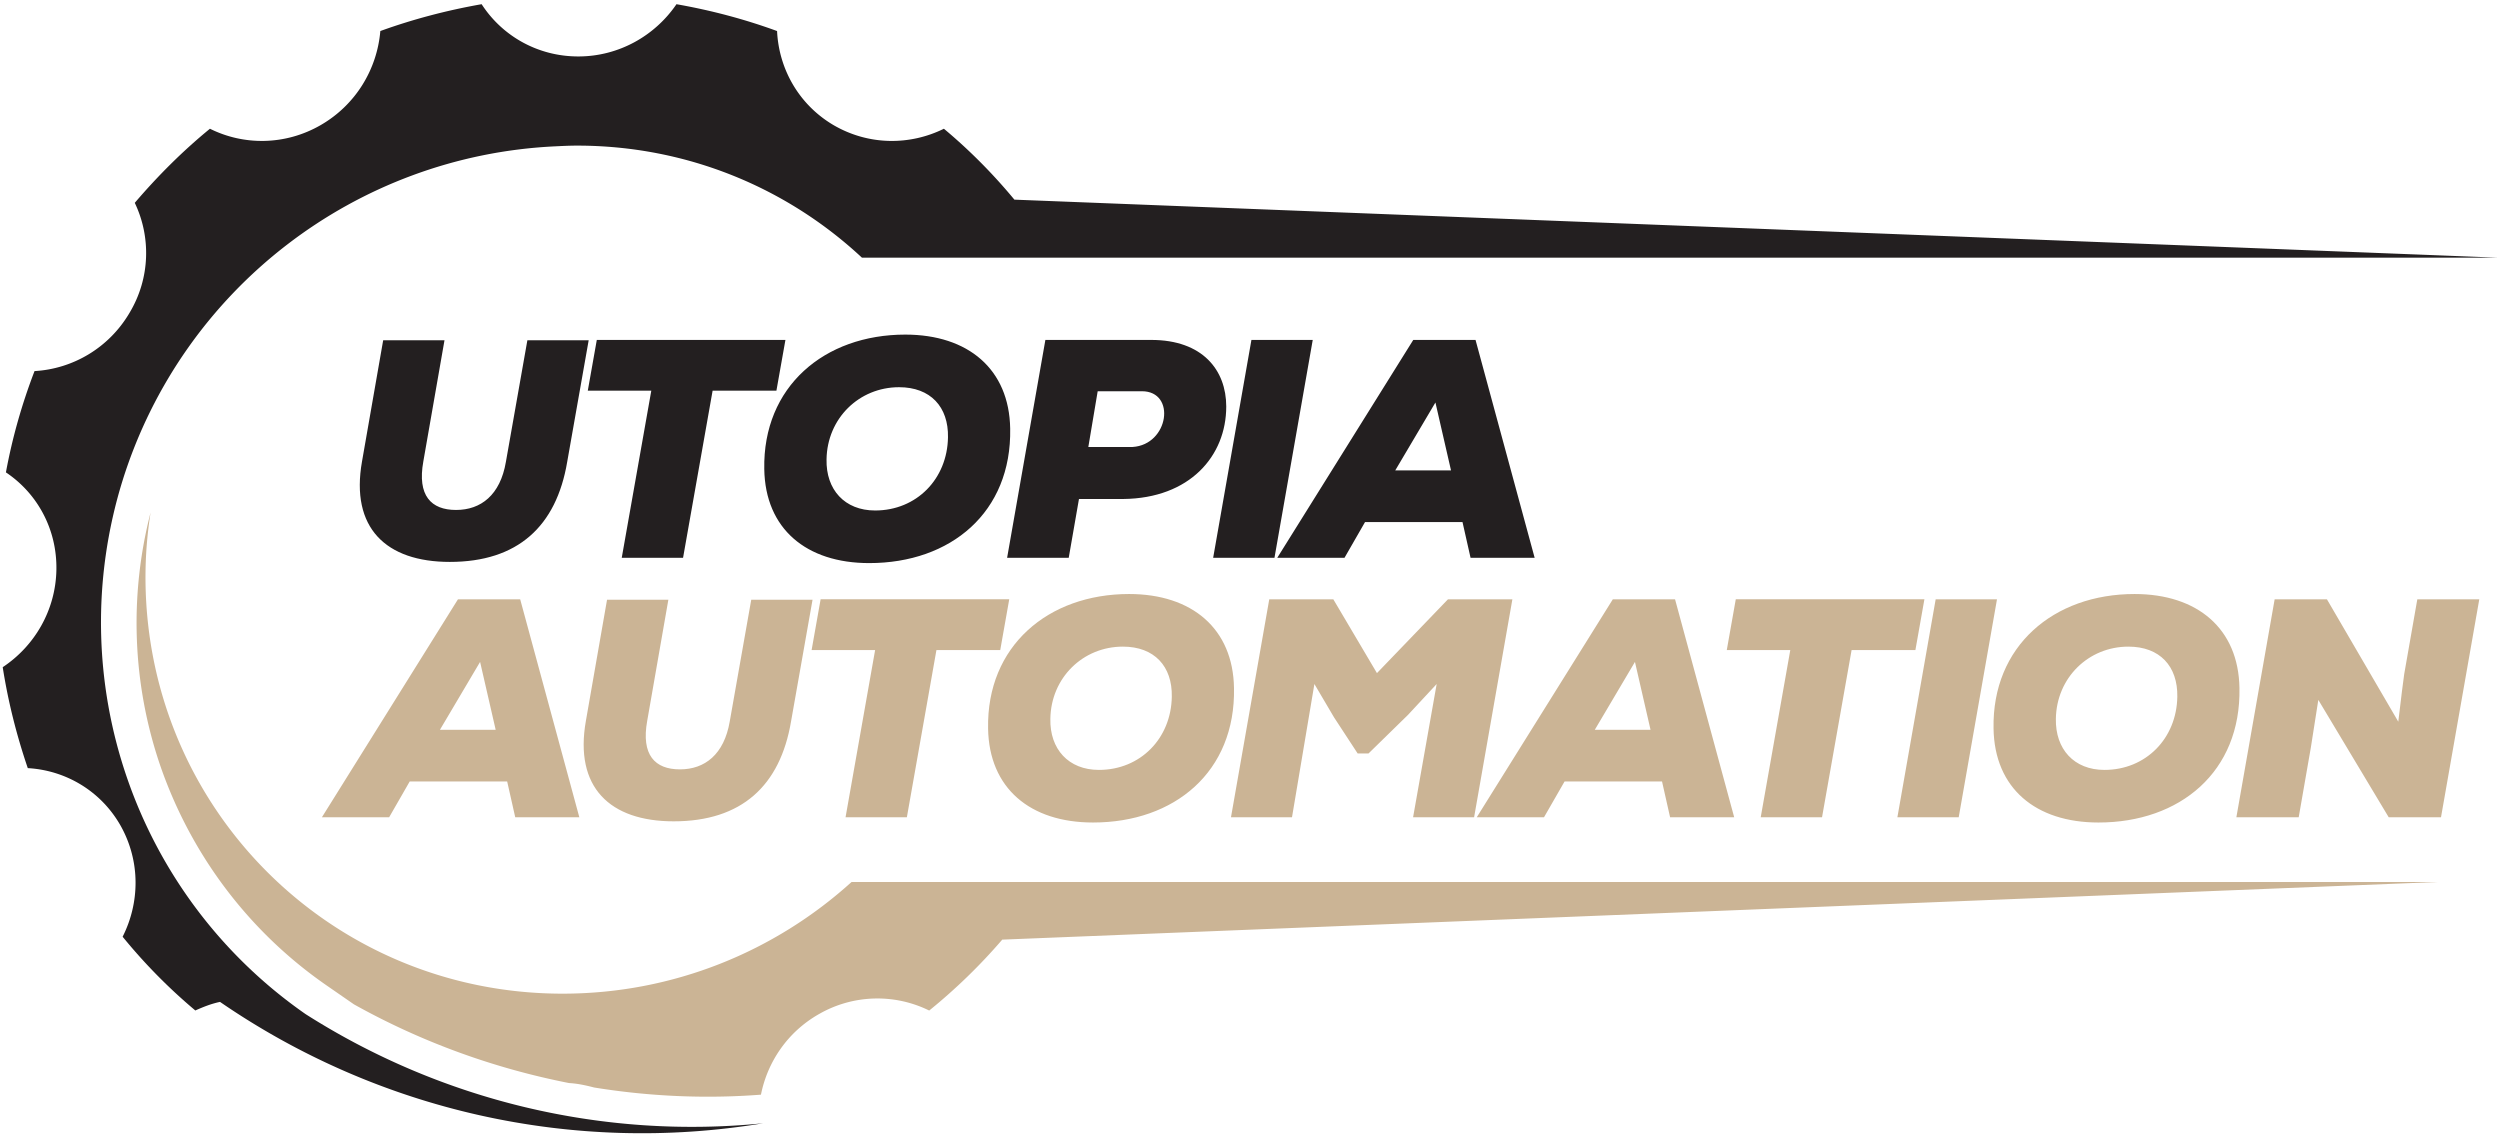<svg xmlns="http://www.w3.org/2000/svg" width="422" height="192" fill="none"><path fill="#231F20" d="M114.19.71c5.86 1.03 11.54 2.54 16.98 4.53.3 6.41 3.69 12.45 9.55 15.89 5.92 3.44 12.87 3.44 18.61.6 4.35 3.63 8.34 7.67 11.9 11.97l250.31 9.79H145.49c-12.57-11.72-29.43-18.91-48.1-18.91-1.21 0-2.42.06-3.63.12C60.1 26.27 30.85 48.69 20.7 81.08c-10.45 33.6 2.05 70.04 30.88 90.1 22.96 14.62 50.16 21.15 77.23 18.43-32.15 5.32-64.96-2.12-91.67-20.49-1.45.3-2.84.85-4.17 1.45a92.5 92.5 0 0 1-12.27-12.45c2.9-5.74 3.02-12.69-.3-18.67-3.32-5.92-9.31-9.43-15.71-9.79-1.87-5.5-3.32-11.18-4.23-17.04 5.38-3.57 8.94-9.61 9.06-16.44.12-6.89-3.26-12.93-8.52-16.44 1.09-5.92 2.72-11.6 4.83-17.1 6.41-.36 12.51-3.87 16.01-9.79 3.57-5.92 3.63-12.93.91-18.61 3.87-4.53 8.1-8.76 12.69-12.51 5.68 2.84 12.69 2.84 18.67-.6s9.55-9.49 10.09-15.89c5.5-1.99 11.24-3.5 17.1-4.53 3.44 5.32 9.43 8.82 16.32 8.82 6.84 0 12.94-3.5 16.57-8.82"/><path fill="#CBB495" d="M100.29 183.57c9.31 1.51 18.79 1.93 28.16 1.21 1.09-5.5 4.47-10.58 9.79-13.6a19.78 19.78 0 0 1 18.61-.6 96 96 0 0 0 12.33-11.97l242.31-9.73H143.74c-12.93 11.72-30.09 18.85-48.77 18.85-39.52 0-71.07-32.03-70.4-71.55.06-3.32.36-6.53.85-9.67-3.63 14.08-3.08 28.95 1.63 42.72 5.2 15.05 14.93 27.98 27.98 37.04l4.71 3.26c11.48 6.41 23.75 10.82 36.32 13.29 1.45.08 2.84.39 4.23.75"/><path fill="#231F20" d="m99.37 57.43-3.63 20.55c-1.84 10.88-8.35 16.87-19.81 16.87-10.77 0-16.81-5.73-14.82-16.97l3.57-20.44h10.35l-3.57 20.44c-1.05 5.78 1.31 8.2 5.52 8.2 4.2 0 7.46-2.52 8.41-8.09l3.63-20.55h10.35zm10.57 8.51H99.22l1.52-8.56h31.84l-1.52 8.56h-10.77l-4.99 28.22h-10.35zm36.78 29.11c-10.61 0-17.55-5.78-17.71-15.87-.26-13.92 10.14-22.7 23.8-22.7 10.61 0 17.55 5.83 17.71 15.87.26 14.14-10.03 22.7-23.8 22.7m5.04-29.69c-6.73 0-12.14 5.25-12.24 12.19-.11 5.1 3.05 8.62 8.2 8.62 6.99 0 12.19-5.31 12.3-12.35.1-5.14-2.95-8.46-8.26-8.46m30.37 18.87-1.73 9.93H170l6.46-36.78h17.87c8.67 0 12.66 5.1 12.66 11.24 0 8.35-6.15 15.5-17.39 15.61zm1.58-8.78h7.46c6.15-.37 7.41-9.41 1.58-9.41h-7.46zm21.07 18.71 6.46-36.78h10.35l-6.46 36.78zm42.09-6.04h-16.45l-3.47 6.04H215.6l22.96-36.78h10.51l9.98 36.78h-10.82zm-4.57-20.18-6.78 11.46h9.41z"/><path fill="#CBB495" d="M85.61 131.91H69.16l-3.47 6.04H54.34l22.96-36.78h10.51l9.98 36.78H86.97zm-4.57-20.18-6.78 11.46h9.41zm56.12-10.51-3.63 20.55c-1.84 10.88-8.35 16.87-19.81 16.87-10.77 0-16.81-5.73-14.82-16.97l3.57-20.44h10.35l-3.57 20.44c-1.05 5.78 1.31 8.2 5.52 8.2 4.2 0 7.46-2.52 8.41-8.09l3.63-20.55h10.35zm10.56 8.51H137l1.52-8.57h31.84l-1.52 8.57h-10.77l-4.99 28.22h-10.35zm36.78 29.11c-10.61 0-17.55-5.78-17.71-15.87-.26-13.92 10.14-22.7 23.8-22.7 10.61 0 17.55 5.83 17.71 15.87.27 14.14-10.03 22.7-23.8 22.7m5.04-29.69c-6.73 0-12.14 5.25-12.24 12.19-.11 5.1 3.05 8.62 8.2 8.62 6.99 0 12.19-5.31 12.3-12.35.1-5.15-2.95-8.46-8.26-8.46m52.97 6.31-4.83 5.2-6.67 6.52h-1.84l-3.99-6.1-3.31-5.62-3.78 22.49h-10.3l6.46-36.78h10.82l7.36 12.45 11.98-12.45h10.88l-6.46 36.78h-10.3zm38.04 16.45H264.1l-3.47 6.04h-11.35l22.96-36.78h10.51l9.98 36.78h-10.82zm-4.57-20.18-6.78 11.46h9.41zm26.22-2h-10.72l1.52-8.57h31.84l-1.52 8.57h-10.77l-4.99 28.22h-10.35zm18.08 28.22 6.46-36.78h10.35l-6.46 36.78zm33.94.89c-10.61 0-17.55-5.78-17.71-15.87-.26-13.92 10.14-22.7 23.8-22.7 10.61 0 17.55 5.83 17.71 15.87.27 14.14-10.03 22.7-23.8 22.7m5.05-29.69c-6.73 0-12.14 5.25-12.24 12.19-.1 5.1 3.05 8.62 8.2 8.62 6.99 0 12.19-5.31 12.3-12.35.09-5.15-2.95-8.46-8.26-8.46m45.56 12.67c.53-4.41.79-6.62 1-8.04l2.21-12.61h10.46l-6.46 36.78h-8.83l-11.88-19.81-1.26 8.04-2.05 11.77H377.5l6.46-36.78h8.83z"/></svg>